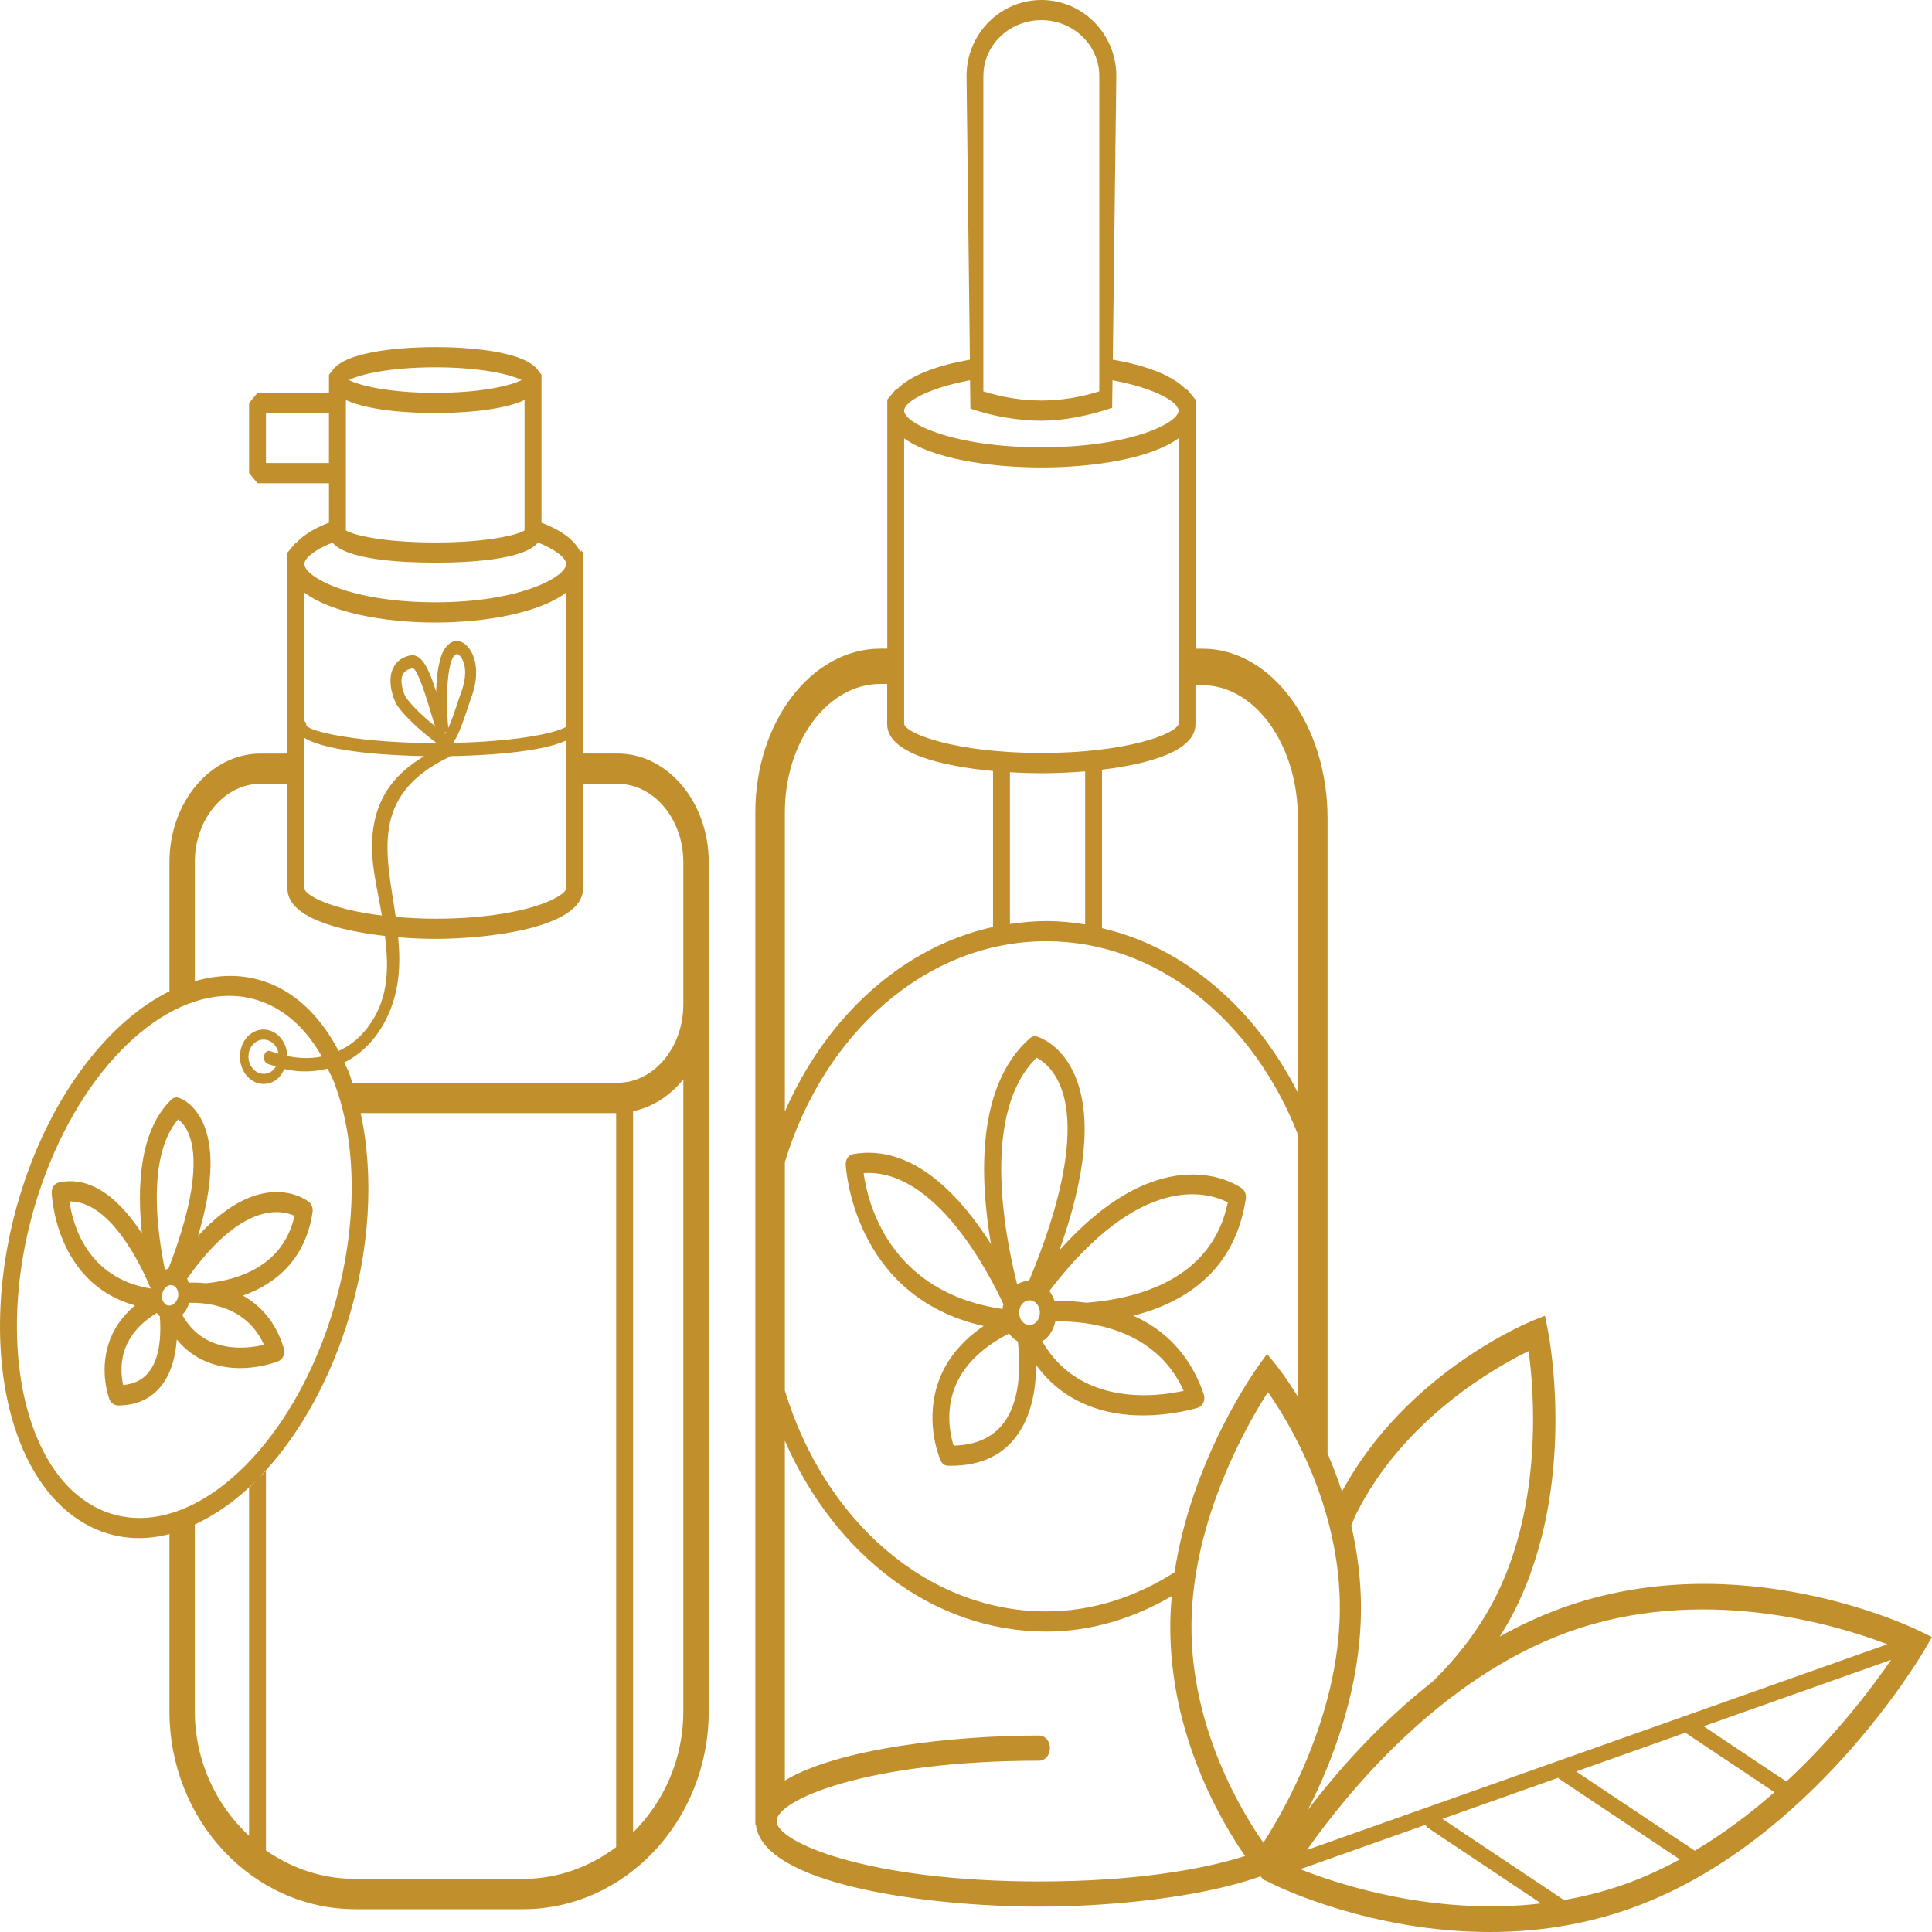 <svg width="50" height="50" viewBox="0 0 50 50" fill="none" xmlns="http://www.w3.org/2000/svg">
<path d="M15.981 19.501H15.089V14.3L15.042 14.243C15.036 14.26 15.025 14.271 15.018 14.287C14.874 13.969 14.51 13.716 14.014 13.527V9.696L13.946 9.615C13.59 9.034 11.842 8.983 11.264 8.983C10.686 8.983 8.938 9.035 8.582 9.615L8.514 9.697V10.168H6.664L6.446 10.43V12.244L6.664 12.506H8.514V13.526C8.154 13.663 7.864 13.834 7.676 14.04H7.658L7.439 14.301V19.502H6.746C5.444 19.502 4.385 20.764 4.385 22.316V25.653C2.83 26.426 1.367 28.282 0.573 30.757C-0.166 33.059 -0.191 35.501 0.504 37.291C0.944 38.426 1.639 39.221 2.511 39.588C2.862 39.736 3.227 39.806 3.596 39.806C3.857 39.806 4.121 39.77 4.385 39.702V44.287C4.385 47.112 6.542 49.41 9.194 49.41H13.533C16.185 49.41 18.342 47.111 18.342 44.287V25.992V25.491V22.313C18.342 20.763 17.283 19.501 15.981 19.501ZM8.513 11.983H6.883V10.69H8.513V11.983ZM11.264 9.506C12.464 9.506 13.229 9.696 13.497 9.836C13.229 9.977 12.464 10.167 11.264 10.167C10.064 10.167 9.299 9.976 9.031 9.836C9.299 9.695 10.064 9.506 11.264 9.506ZM8.951 12.244V10.43V10.352C9.602 10.658 10.803 10.69 11.263 10.69C11.723 10.69 12.924 10.657 13.576 10.352V13.727C13.386 13.848 12.598 14.039 11.263 14.039C9.929 14.039 9.142 13.848 8.951 13.727V12.244ZM8.605 14.042C8.968 14.486 10.374 14.561 11.264 14.561C12.155 14.561 13.565 14.486 13.925 14.039C14.392 14.23 14.651 14.444 14.651 14.595C14.651 14.932 13.455 15.587 11.264 15.587C9.073 15.587 7.877 14.932 7.877 14.595C7.877 14.445 8.136 14.232 8.605 14.042ZM7.877 15.336C8.552 15.845 9.912 16.111 11.264 16.111C12.616 16.111 13.976 15.846 14.651 15.336V18.811C14.355 18.986 13.3 19.193 11.736 19.225C11.735 19.218 11.739 19.21 11.738 19.203C11.877 19.011 12.002 18.629 12.105 18.32C12.14 18.215 12.171 18.12 12.196 18.051C12.369 17.593 12.364 17.154 12.185 16.847C12.074 16.657 11.907 16.557 11.75 16.597C11.66 16.62 11.593 16.687 11.552 16.734C11.368 16.94 11.303 17.425 11.287 17.898C11.115 17.358 10.93 16.913 10.628 16.961C10.325 17.018 10.199 17.207 10.148 17.354C10.024 17.711 10.207 18.136 10.26 18.223C10.447 18.53 10.948 18.969 11.303 19.232C9.313 19.229 8.041 18.943 7.928 18.778C7.928 18.727 7.907 18.685 7.877 18.654V15.336ZM11.64 19.582C11.646 19.579 11.647 19.572 11.651 19.569C12.406 19.556 13.951 19.488 14.65 19.165V22.995C14.63 23.21 13.556 23.776 11.263 23.776C10.886 23.776 10.553 23.756 10.241 23.73C10.007 22.103 9.545 20.581 11.64 19.582ZM11.484 18.967L11.549 18.941C11.537 18.961 11.527 18.977 11.515 18.99C11.504 18.983 11.494 18.976 11.484 18.967ZM11.748 16.981C11.775 16.95 11.797 16.932 11.812 16.929C11.815 16.928 11.818 16.928 11.821 16.928C11.853 16.928 11.909 16.967 11.951 17.04C12.123 17.335 11.998 17.748 11.937 17.912C11.91 17.984 11.876 18.085 11.839 18.196C11.775 18.391 11.687 18.66 11.601 18.841C11.534 18.203 11.563 17.188 11.748 16.981ZM11.259 18.794C10.952 18.545 10.616 18.227 10.492 18.024C10.457 17.967 10.345 17.676 10.412 17.485C10.425 17.448 10.464 17.336 10.675 17.296C10.676 17.296 10.678 17.296 10.68 17.296C10.767 17.296 10.924 17.677 11.147 18.429C11.187 18.564 11.224 18.688 11.259 18.794ZM7.877 19.096C8.488 19.474 10.164 19.553 10.979 19.568C10.295 19.981 9.749 20.548 9.643 21.576C9.57 22.285 9.76 22.965 9.876 23.649C9.878 23.663 9.881 23.678 9.883 23.694C8.542 23.531 7.893 23.16 7.877 22.995V19.096ZM6.746 20.284H7.439V22.995C7.439 23.737 8.74 24.084 9.962 24.222C10.075 25.099 10.055 25.941 9.453 26.669C9.252 26.913 9.016 27.082 8.764 27.198C8.329 26.372 7.744 25.771 7.029 25.471C6.395 25.204 5.718 25.196 5.043 25.394V22.314H5.042C5.042 21.195 5.807 20.284 6.746 20.284ZM2.658 39.094C1.899 38.775 1.292 38.075 0.902 37.07C0.256 35.405 0.285 33.114 0.982 30.942C1.974 27.851 4.045 25.772 5.929 25.772C6.255 25.772 6.575 25.834 6.882 25.964C7.465 26.209 7.956 26.683 8.33 27.343C8.036 27.401 7.731 27.391 7.434 27.33C7.431 27.235 7.414 27.141 7.378 27.052C7.236 26.702 6.875 26.547 6.566 26.707C6.415 26.786 6.301 26.93 6.245 27.11C6.192 27.285 6.199 27.475 6.268 27.645C6.372 27.901 6.596 28.052 6.827 28.052C6.911 28.052 6.998 28.032 7.079 27.989C7.206 27.923 7.296 27.806 7.359 27.667C7.739 27.753 8.119 27.746 8.478 27.656C8.531 27.767 8.591 27.869 8.638 27.989C9.284 29.655 9.254 31.946 8.557 34.117C7.394 37.74 4.746 39.974 2.658 39.094ZM6.929 27.532C6.999 27.56 7.07 27.576 7.141 27.598C7.103 27.66 7.056 27.716 6.992 27.749C6.792 27.853 6.558 27.755 6.466 27.53C6.423 27.425 6.419 27.308 6.452 27.2C6.487 27.087 6.559 26.996 6.655 26.946C6.709 26.917 6.766 26.904 6.821 26.904C6.971 26.904 7.114 27.001 7.181 27.165C7.195 27.198 7.198 27.234 7.204 27.27C7.138 27.25 7.07 27.231 7.005 27.205C6.83 27.136 6.755 27.464 6.929 27.532ZM6.446 38.505V47.513C5.591 46.717 5.042 45.572 5.042 44.285V39.453C5.59 39.199 6.129 38.819 6.632 38.315C6.569 38.377 6.512 38.448 6.446 38.505ZM15.946 47.803C15.264 48.316 14.435 48.626 13.533 48.626H9.194C8.339 48.626 7.544 48.353 6.883 47.888V38.059C6.825 38.134 6.755 38.19 6.691 38.255C7.629 37.293 8.443 35.933 8.967 34.302C9.572 32.418 9.69 30.444 9.334 28.806H15.946V47.803ZM17.685 44.285C17.685 45.522 17.181 46.633 16.384 47.424V28.758C16.892 28.652 17.343 28.357 17.685 27.93V44.285ZM17.685 25.533V25.992C17.685 27.111 16.921 28.022 15.981 28.022H9.118C9.09 27.939 9.067 27.85 9.036 27.769C8.999 27.671 8.948 27.59 8.907 27.498C9.334 27.286 9.712 26.928 9.987 26.389C10.342 25.689 10.371 24.968 10.305 24.257C10.653 24.285 10.985 24.298 11.264 24.298C12.587 24.298 15.089 24.026 15.089 22.995V20.285H15.981C16.921 20.285 17.685 21.195 17.685 22.315V25.533Z" fill="#C18F2C"/>
<path d="M21.887 30.137C21.889 30.174 22.055 33.556 25.457 34.317C24.853 34.728 24.447 35.241 24.256 35.853C23.939 36.868 24.326 37.758 24.342 37.795C24.379 37.879 24.452 37.932 24.531 37.933C24.557 37.934 24.582 37.934 24.608 37.934C25.403 37.934 25.997 37.645 26.373 37.072C26.719 36.547 26.812 35.885 26.816 35.327C27.568 36.363 28.676 36.631 29.57 36.631C30.372 36.631 30.994 36.434 31.008 36.429C31.068 36.409 31.119 36.359 31.147 36.293C31.174 36.225 31.176 36.147 31.152 36.078C30.775 34.984 30.068 34.38 29.33 34.05C30.611 33.725 31.953 32.931 32.242 31.024C32.258 30.919 32.219 30.814 32.143 30.757C32.054 30.692 30.124 29.33 27.418 32.358C28.094 30.452 28.251 28.961 27.859 27.933C27.511 27.019 26.86 26.833 26.833 26.825C26.769 26.806 26.706 26.825 26.654 26.869C25.257 28.101 25.357 30.507 25.647 32.198C24.89 31.001 23.642 29.586 22.073 29.869C21.962 29.889 21.883 30.005 21.887 30.137ZM26.027 36.753C25.749 37.175 25.296 37.397 24.679 37.413C24.602 37.167 24.481 36.626 24.665 36.037C24.861 35.411 25.354 34.901 26.114 34.511C26.178 34.6 26.254 34.668 26.342 34.718C26.402 35.226 26.434 36.137 26.027 36.753ZM26.908 34.025C26.896 34.11 26.857 34.183 26.798 34.233C26.739 34.282 26.668 34.299 26.598 34.286C26.527 34.272 26.465 34.226 26.424 34.156C26.383 34.086 26.367 34.001 26.379 33.916C26.391 33.832 26.429 33.76 26.489 33.71C26.535 33.671 26.588 33.651 26.643 33.651C26.659 33.651 26.673 33.652 26.689 33.655C26.835 33.686 26.932 33.852 26.908 34.025ZM30.634 35.994C29.922 36.155 27.937 36.4 26.969 34.708C26.996 34.692 27.025 34.681 27.051 34.66C27.184 34.547 27.269 34.382 27.313 34.198C28.146 34.185 29.895 34.362 30.634 35.994ZM31.776 31.119C31.366 33.114 29.442 33.611 28.122 33.714C28.125 33.714 28.128 33.716 28.131 33.716C27.81 33.673 27.518 33.664 27.29 33.669C27.259 33.574 27.215 33.488 27.157 33.411C29.532 30.297 31.293 30.864 31.776 31.119ZM26.826 27.374C26.974 27.45 27.273 27.66 27.46 28.151C27.742 28.888 27.791 30.363 26.631 33.146C26.523 33.149 26.42 33.178 26.323 33.239C25.982 31.89 25.4 28.774 26.826 27.374ZM25.971 33.759C25.965 33.783 25.952 33.803 25.949 33.827C25.947 33.843 25.951 33.86 25.95 33.877C23.019 33.454 22.455 31.131 22.35 30.36C24.209 30.234 25.61 32.977 25.971 33.759Z" fill="#C18F2C"/>
<path d="M7.334 35.095C7.36 35.032 7.364 34.958 7.344 34.891C7.135 34.202 6.735 33.784 6.287 33.529C7.125 33.234 7.903 32.604 8.089 31.37C8.104 31.27 8.068 31.166 7.997 31.108C7.942 31.063 6.787 30.173 5.126 31.985C5.491 30.756 5.548 29.8 5.287 29.138C5.099 28.658 4.778 28.454 4.618 28.409C4.551 28.389 4.481 28.41 4.429 28.462C3.593 29.278 3.548 30.763 3.674 31.926C3.177 31.16 2.434 30.399 1.517 30.604C1.411 30.627 1.335 30.738 1.338 30.867C1.339 30.893 1.418 33.21 3.495 33.783C3.165 34.063 2.929 34.395 2.807 34.784C2.57 35.536 2.826 36.196 2.836 36.224C2.874 36.319 2.982 36.371 3.043 36.374C3.571 36.374 3.974 36.171 4.242 35.773C4.463 35.444 4.547 35.039 4.575 34.666C5.028 35.221 5.648 35.407 6.216 35.407C6.59 35.406 6.942 35.328 7.204 35.229C7.26 35.208 7.308 35.159 7.334 35.095ZM7.622 31.466C7.324 32.789 6.136 33.131 5.325 33.211C5.168 33.192 5.021 33.19 4.881 33.196C4.868 33.162 4.861 33.124 4.843 33.093C6.252 31.096 7.274 31.305 7.622 31.466ZM4.609 28.97C4.691 29.029 4.811 29.149 4.897 29.379C5.082 29.872 5.12 30.873 4.358 32.837C4.327 32.842 4.299 32.849 4.269 32.861C4.07 31.901 3.791 29.93 4.609 28.97ZM1.798 31.093H1.815C2.879 31.093 3.674 32.801 3.901 33.348C2.242 33.078 1.877 31.667 1.798 31.093ZM3.898 35.446C3.739 35.684 3.505 35.815 3.187 35.845C3.146 35.657 3.105 35.323 3.216 34.967C3.341 34.573 3.626 34.242 4.056 33.98C4.083 34.01 4.106 34.045 4.137 34.068C4.169 34.466 4.155 35.064 3.898 35.446ZM4.609 33.557V33.558C4.593 33.641 4.547 33.712 4.485 33.755C4.455 33.774 4.41 33.796 4.354 33.787C4.3 33.778 4.265 33.744 4.244 33.716C4.199 33.656 4.182 33.574 4.197 33.489C4.213 33.407 4.258 33.335 4.321 33.292C4.345 33.276 4.384 33.258 4.425 33.258C4.434 33.258 4.442 33.258 4.452 33.26C4.506 33.27 4.54 33.304 4.561 33.331C4.606 33.391 4.624 33.474 4.609 33.557ZM4.716 34.026C4.801 33.948 4.859 33.839 4.896 33.717C5.409 33.705 6.388 33.818 6.832 34.803C6.347 34.92 5.272 35.031 4.716 34.026Z" fill="#C18F2C"/>
<path d="M49.683 42.212C49.493 42.118 45.012 39.954 40.417 41.616C39.856 41.819 39.322 42.07 38.815 42.353C38.952 42.133 39.086 41.907 39.206 41.665C40.835 38.405 40.089 34.577 40.056 34.415L39.983 34.051L39.689 34.169C39.552 34.225 36.391 35.522 34.73 38.602C34.616 38.251 34.489 37.921 34.357 37.617V21.174C34.357 18.755 32.904 16.788 31.118 16.788H30.941V10.342L30.722 10.081H30.695C30.342 9.708 29.638 9.453 28.799 9.308L28.89 1.962C28.89 0.88 28.021 0 26.952 0C25.883 0 25.014 0.881 25.014 1.962L25.101 9.309C24.265 9.454 23.562 9.709 23.209 10.08H23.182L22.963 10.341V16.787H22.786C21 16.787 19.548 18.686 19.548 21.02V47.207C19.548 47.216 19.549 47.224 19.549 47.233C19.552 47.225 19.558 47.22 19.562 47.212C19.715 48.772 23.997 49.343 26.898 49.343C28.721 49.343 31.076 49.113 32.625 48.559L32.67 48.614L32.664 48.624L32.689 48.636L32.721 48.675L32.733 48.658L32.978 48.778C33.115 48.845 35.503 50 38.556 50C39.718 50 40.977 49.832 42.244 49.374C46.839 47.714 49.687 42.903 49.806 42.699L50 42.366L49.683 42.212ZM40.576 42.24C44.009 40.998 47.467 42.028 48.846 42.553L43.593 44.415C43.593 44.415 43.592 44.416 43.59 44.416L33.824 47.877C34.831 46.444 37.252 43.442 40.576 42.24ZM34.97 39.48C35.013 39.382 35.047 39.283 35.095 39.186C36.33 36.713 38.714 35.378 39.561 34.966C39.699 35.992 39.935 38.869 38.716 41.308C38.282 42.177 37.703 42.9 37.101 43.497C37.103 43.497 37.103 43.498 37.104 43.498C35.678 44.612 34.571 45.886 33.845 46.845C34.48 45.598 35.207 43.728 35.222 41.673C35.228 40.892 35.127 40.158 34.97 39.48ZM27.076 24.359C29.957 24.359 32.438 26.41 33.589 29.359V36.147C33.273 35.634 33.029 35.33 32.999 35.294L32.791 35.042L32.597 35.308C32.515 35.419 30.845 37.732 30.398 40.691C29.402 41.324 28.279 41.703 27.076 41.703C23.967 41.703 21.32 39.315 20.312 35.987V30.075C21.32 26.747 23.967 24.359 27.076 24.359ZM26.137 23.913V19.986C26.426 20.003 26.703 20.011 26.951 20.011C27.289 20.011 27.681 19.996 28.084 19.963V23.923C27.753 23.871 27.419 23.837 27.076 23.837C26.758 23.837 26.446 23.868 26.137 23.913ZM30.939 18.743V17.733H31.117C32.48 17.733 33.589 19.276 33.589 21.172V28.28C32.488 26.103 30.669 24.521 28.52 24.021V19.919C29.747 19.773 30.939 19.432 30.939 18.743ZM30.503 18.736C30.432 18.998 29.15 19.487 26.951 19.487C24.752 19.487 23.469 18.998 23.399 18.742V11.344C24.106 11.857 25.565 12.098 26.951 12.098C28.337 12.098 29.795 11.857 30.502 11.344L30.503 18.736ZM25.449 1.961H25.45C25.45 1.167 26.124 0.521 26.95 0.521C27.777 0.521 28.449 1.167 28.449 1.961V10.129C27.44 10.444 26.46 10.444 25.449 10.129V1.961ZM25.105 9.841L25.114 10.575C25.71 10.78 26.366 10.888 26.95 10.888C27.534 10.888 28.186 10.758 28.782 10.554L28.791 9.841C29.899 10.048 30.501 10.407 30.501 10.628C30.501 10.95 29.248 11.576 26.95 11.576C24.652 11.576 23.398 10.949 23.398 10.628C23.399 10.406 24 10.048 25.105 9.841ZM20.312 21.02C20.312 19.189 21.42 17.7 22.784 17.7H22.96V18.743C22.96 19.493 24.369 19.83 25.699 19.953V23.99C23.356 24.506 21.386 26.309 20.312 28.768V21.02ZM26.896 48.693C22.432 48.691 20.098 47.674 20.098 47.129C20.098 46.583 22.432 45.567 26.896 45.567C27.048 45.567 27.172 45.421 27.172 45.241C27.172 45.062 27.048 44.915 26.896 44.915C24.697 44.915 21.701 45.243 20.312 46.08V37.286C21.59 40.217 24.139 42.225 27.076 42.225C28.244 42.225 29.338 41.881 30.325 41.309C30.303 41.551 30.289 41.797 30.287 42.046C30.265 44.893 31.615 47.158 32.222 48.034C31.09 48.394 29.312 48.693 26.896 48.693ZM32.696 47.69C32.169 46.939 30.814 44.744 30.835 42.05C30.856 39.324 32.282 36.854 32.814 36.028C33.341 36.779 34.696 38.974 34.675 41.668C34.655 44.394 33.228 46.864 32.696 47.69ZM33.651 48.375L36.893 47.226C36.908 47.25 36.916 47.28 36.939 47.295L39.885 49.261C37.114 49.586 34.643 48.769 33.651 48.375ZM42.083 48.752C41.544 48.946 41.006 49.08 40.475 49.173L37.328 47.072L40.329 46.008C40.336 46.015 40.337 46.026 40.344 46.032L43.474 48.121C43.031 48.362 42.567 48.577 42.083 48.752ZM43.862 47.897L40.789 45.846L43.617 44.843L45.923 46.382C45.306 46.926 44.616 47.448 43.862 47.897ZM46.231 46.106L44.089 44.676L48.944 42.956C48.448 43.677 47.516 44.914 46.231 46.106Z" fill="#C18F2C"/>
</svg>
